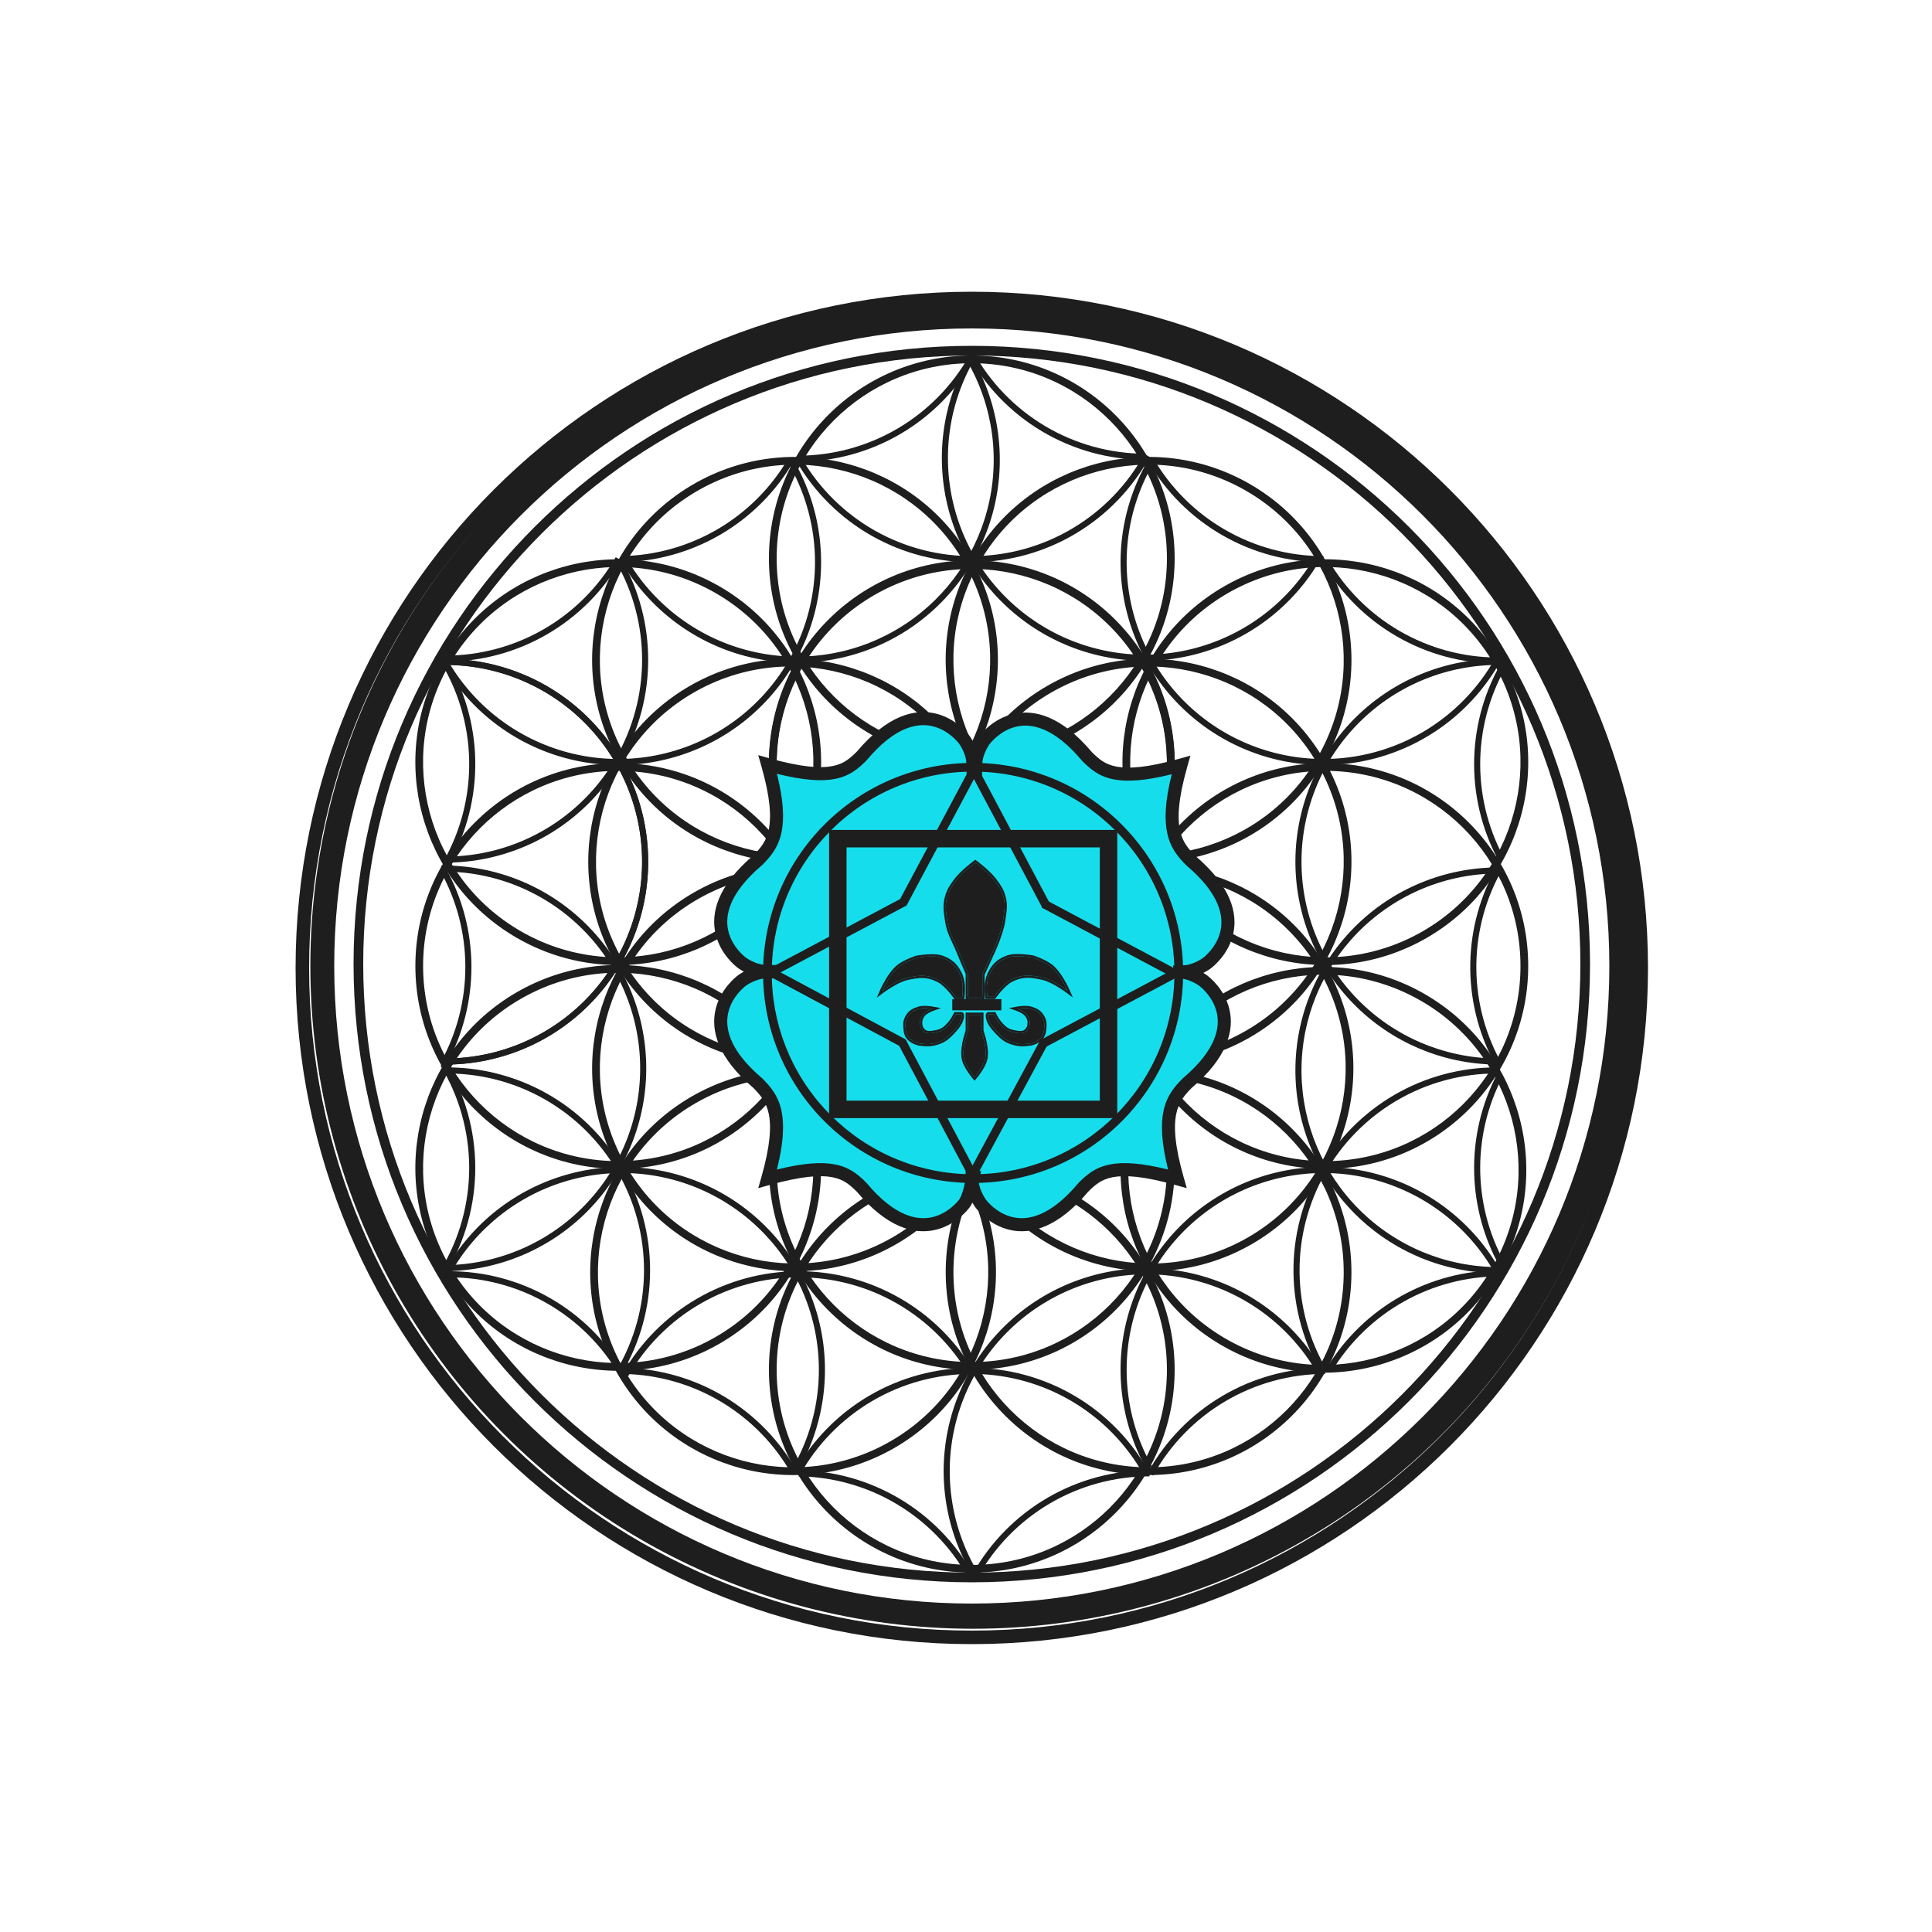 <svg width="1000" height="1000" viewBox="0 0 1000 1000" fill="none" xmlns="http://www.w3.org/2000/svg">
<path d="M596.765 240.126C583.272 263.527 579.628 291.33 586.635 317.418C593.641 343.506 610.724 365.742 634.125 379.234C657.526 392.727 685.329 396.371 711.417 389.364C737.505 382.358 759.741 365.275 773.233 341.874L775.962 343.447C762.052 367.572 739.129 385.183 712.234 392.406C685.34 399.629 656.677 395.873 632.552 381.963C608.427 368.053 590.816 345.13 583.593 318.235C576.37 291.341 580.126 262.678 594.036 238.553L596.765 240.126Z" fill="#1E1E1E"/>
<path d="M503.465 181.549C512.207 197.671 525.14 211.135 540.899 220.517C556.659 229.898 574.659 234.85 592.999 234.85V238C574.092 238 555.535 232.894 539.288 223.223C523.042 213.551 509.708 199.672 500.695 183.051L503.465 181.549Z" fill="#1E1E1E"/>
<path d="M594.999 764.15C576.943 764.15 559.211 768.95 543.621 778.059C528.031 787.167 515.142 800.256 506.275 815.984L503.531 814.438C512.672 798.222 525.96 784.728 542.032 775.338C558.105 765.948 576.385 761 594.999 761V764.15Z" fill="#1E1E1E"/>
<path d="M504.666 185.206C495.554 201.517 482.256 215.102 466.142 224.559C450.028 234.015 431.683 239 412.999 239V235.85C431.122 235.85 448.917 231.014 464.548 221.842C480.178 212.669 493.078 199.492 501.916 183.67L504.666 185.206Z" fill="#1E1E1E"/>
<path d="M413.457 761.01C431.825 761.265 449.805 766.334 465.601 775.712C481.396 785.09 494.456 798.448 503.475 814.451L500.73 815.998C491.983 800.475 479.315 787.517 463.993 778.421C448.671 769.325 431.23 764.408 413.413 764.16L413.457 761.01Z" fill="#1E1E1E"/>
<path d="M596.789 236.916C605.728 252.401 618.585 265.261 634.069 274.202C649.554 283.143 667.119 287.85 684.999 287.85V291C666.566 291 648.457 286.147 632.494 276.93C616.531 267.712 603.276 254.455 594.062 238.491L596.789 236.916Z" fill="#1E1E1E"/>
<path d="M786.999 500C786.999 444.219 741.78 399 685.999 399C630.218 399 584.999 444.219 584.999 500C584.999 555.781 630.218 601 685.999 601V605C628.009 605 580.999 557.99 580.999 500C580.999 442.01 628.009 395 685.999 395C743.989 395 790.999 442.01 790.999 500C790.999 557.99 743.989 605 685.999 605V601C741.78 601 786.999 555.781 786.999 500Z" fill="#1E1E1E"/>
<path d="M633.479 617.509C657.743 603.845 686.443 600.379 713.263 607.875C740.083 615.371 762.826 633.215 776.49 657.479L773.745 659.025C760.491 635.489 738.43 618.18 712.415 610.909C686.4 603.638 658.561 607 635.024 620.254C611.488 633.508 594.179 655.569 586.908 681.584C579.637 707.599 582.999 735.438 596.253 758.975L593.508 760.521C579.844 736.256 576.378 707.556 583.874 680.736C591.37 653.916 609.214 631.173 633.479 617.509Z" fill="#1E1E1E"/>
<path d="M685.853 711.15C667.676 711.177 649.837 716.066 634.188 725.312C618.54 734.559 605.651 747.824 596.858 763.732L594.102 762.209C603.166 745.809 616.454 732.133 632.587 722.601C648.72 713.069 667.109 708.027 685.848 708L685.853 711.15Z" fill="#1E1E1E"/>
<path d="M603.999 289C603.999 233.219 558.78 188 502.999 188C447.218 188 401.999 233.219 401.999 289C401.999 344.781 447.218 390 502.999 390V394C445.009 394 397.999 346.99 397.999 289C397.999 231.01 445.009 184 502.999 184C560.989 184 607.999 231.01 607.999 289C607.999 346.99 560.989 394 502.999 394V390C558.78 390 603.999 344.781 603.999 289Z" fill="#1E1E1E"/>
<path d="M595.059 236.498C586.111 252.81 572.989 266.452 557.037 276.027C541.085 285.603 522.875 290.767 504.271 290.992C485.667 291.217 467.337 286.496 451.157 277.31C434.978 268.124 421.53 254.803 412.189 238.712L414.913 237.131C423.973 252.739 437.019 265.66 452.713 274.57C468.407 283.481 486.187 288.061 504.232 287.843C522.278 287.624 539.942 282.614 555.416 273.326C570.89 264.038 583.617 250.805 592.297 234.982L595.059 236.498Z" fill="#1E1E1E"/>
<path d="M603.999 500C603.999 444.219 558.78 399 502.999 399C447.218 399 401.999 444.219 401.999 500C401.999 555.781 447.218 601 502.999 601V605C445.009 605 397.999 557.99 397.999 500C397.999 442.01 445.009 395 502.999 395C560.989 395 607.999 442.01 607.999 500C607.999 557.99 560.989 605 502.999 605V601C558.78 601 603.999 555.781 603.999 500Z" fill="#1E1E1E"/>
<path d="M603.999 709C603.999 653.219 558.78 608 502.999 608C447.218 608 401.999 653.219 401.999 709C401.999 764.781 447.218 810 502.999 810V814C445.009 814 397.999 766.99 397.999 709C397.999 651.01 445.009 604 502.999 604C560.989 604 607.999 651.01 607.999 709C607.999 766.99 560.989 814 502.999 814V810C558.78 810 603.999 764.781 603.999 709Z" fill="#1E1E1E"/>
<path d="M603.999 604C603.999 548.219 558.78 503 502.999 503C447.218 503 401.999 548.219 401.999 604C401.999 659.781 447.218 705 502.999 705V709C445.009 709 397.999 661.99 397.999 604C397.999 546.01 445.009 499 502.999 499C560.989 499 607.999 546.01 607.999 604C607.999 661.99 560.989 709 502.999 709V705C558.78 705 603.999 659.781 603.999 604Z" fill="#1E1E1E"/>
<path d="M603.999 500C603.999 444.219 558.78 399 502.999 399C447.218 399 401.999 444.219 401.999 500C401.999 555.781 447.218 601 502.999 601V605C445.009 605 397.999 557.99 397.999 500C397.999 442.01 445.009 395 502.999 395C560.989 395 607.999 442.01 607.999 500C607.999 557.99 560.989 605 502.999 605V601C558.78 601 603.999 555.781 603.999 500Z" fill="#1E1E1E"/>
<path d="M603.999 395C603.999 339.219 558.78 294 502.999 294C447.218 294 401.999 339.219 401.999 395C401.999 450.781 447.218 496 502.999 496V500C445.009 500 397.999 452.99 397.999 395C397.999 337.01 445.009 290 502.999 290C560.989 290 607.999 337.01 607.999 395C607.999 452.99 560.989 500 502.999 500V496C558.78 496 603.999 450.781 603.999 395Z" fill="#1E1E1E"/>
<path d="M503.05 708C521.808 708.009 540.221 713.043 556.374 722.578C572.527 732.113 585.832 745.802 594.903 762.22L592.146 763.743C583.347 747.818 570.441 734.54 554.772 725.291C539.593 716.331 522.357 711.468 504.753 711.165L503.048 711.15C484.853 711.142 466.988 716.007 451.311 725.24C435.633 734.474 422.714 747.74 413.899 763.657L411.144 762.131C420.231 745.721 433.549 732.046 449.712 722.526C465.875 713.007 484.292 707.991 503.05 708Z" fill="#1E1E1E"/>
<path d="M410.129 237.133C417.313 249.153 422.02 262.489 423.973 276.355C425.926 290.222 425.085 304.34 421.501 317.877C417.917 331.414 411.66 344.097 403.101 355.18C394.541 366.263 383.851 375.522 371.66 382.412C359.469 389.302 346.022 393.683 332.112 395.299C318.202 396.914 304.11 395.732 290.664 391.819C277.218 387.907 264.691 381.345 253.819 372.519C242.948 363.692 233.951 352.78 227.359 340.425L230.139 338.942C236.533 350.927 245.259 361.511 255.805 370.072C266.35 378.634 278.502 384.999 291.544 388.794C304.586 392.589 318.256 393.737 331.749 392.17C345.242 390.603 358.285 386.353 370.11 379.67C381.936 372.987 392.305 364.005 400.607 353.255C408.91 342.504 414.979 330.201 418.456 317.07C421.933 303.939 422.748 290.245 420.854 276.795C418.959 263.344 414.393 250.409 407.425 238.749L410.129 237.133Z" fill="#1E1E1E"/>
<path d="M410.937 238.491C401.831 254.265 388.78 267.4 373.063 276.604C357.347 285.809 339.506 290.768 321.294 290.992L321.256 287.842C338.921 287.624 356.226 282.815 371.471 273.887C386.716 264.958 399.376 252.218 408.208 236.917L410.937 238.491Z" fill="#1E1E1E"/>
<path d="M420.999 500C420.999 444.219 375.78 399 319.999 399C264.218 399 218.999 444.219 218.999 500C218.999 555.781 264.218 601 319.999 601V605C262.009 605 214.999 557.99 214.999 500C214.999 442.01 262.009 395 319.999 395C377.989 395 424.999 442.01 424.999 500C424.999 557.99 377.989 605 319.999 605V601C375.78 601 420.999 555.781 420.999 500Z" fill="#1E1E1E"/>
<path d="M293.598 607.914C320.407 600.382 349.111 603.808 373.395 617.438C397.678 631.069 415.552 653.789 423.085 680.599C430.617 707.408 427.191 736.112 413.561 760.396L410.813 758.854C424.035 735.299 427.359 707.456 420.053 681.451C412.746 655.446 395.408 633.408 371.853 620.186C348.298 606.964 320.455 603.64 294.45 610.946C268.445 618.253 246.407 635.591 233.185 659.146L230.438 657.604C244.069 633.321 266.788 615.447 293.598 607.914Z" fill="#1E1E1E"/>
<path d="M322.863 708.017C341.198 708.342 359.128 713.464 374.868 722.872C390.609 732.28 403.611 745.646 412.581 761.641L409.834 763.182C401.133 747.667 388.521 734.702 373.253 725.576C357.985 716.45 340.592 711.482 322.807 711.166L322.863 708.017Z" fill="#1E1E1E"/>
<path d="M231.642 547.862C258.653 547.559 284.437 536.539 303.322 517.225C322.207 497.912 332.647 471.887 332.344 444.876C332.041 417.866 321.02 392.081 301.707 373.196C282.393 354.311 256.368 343.872 229.357 344.175L229.322 341.025C257.168 340.713 283.998 351.475 303.909 370.944C323.82 390.413 335.181 416.995 335.493 444.841C335.805 472.687 325.044 499.516 305.575 519.427C286.106 539.338 259.524 550.699 231.678 551.012L231.642 547.862Z" fill="#1E1E1E"/>
<path d="M228.916 547.856C242.47 548.067 255.93 545.57 268.506 540.512C281.082 535.454 292.522 527.935 302.155 518.399C311.788 508.862 319.421 497.498 324.606 484.974C329.79 472.449 332.422 459.015 332.348 445.46C332.274 431.905 329.494 418.501 324.173 406.034C318.851 393.567 311.094 382.287 301.357 372.856C291.62 363.426 280.098 356.034 267.467 351.114C254.836 346.194 241.35 343.845 227.8 344.205L227.715 341.055C241.685 340.685 255.589 343.107 268.611 348.179C281.632 353.251 293.511 360.872 303.549 370.594C313.587 380.316 321.584 391.944 327.07 404.797C332.556 417.649 335.422 431.468 335.498 445.442C335.575 459.416 332.861 473.266 327.517 486.178C322.172 499.09 314.303 510.805 304.372 520.637C294.441 530.469 282.647 538.219 269.681 543.434C256.716 548.649 242.84 551.223 228.868 551.006L228.916 547.856Z" fill="#1E1E1E"/>
<path d="M360.999 254.05C312.692 281.94 296.14 343.711 324.031 392.018C351.921 440.326 413.692 456.877 461.999 428.987C510.307 401.097 526.858 339.326 498.968 291.018L502.432 289.018C531.427 339.239 514.22 403.456 463.999 432.451C413.779 461.446 349.562 444.239 320.567 394.018C291.572 343.798 308.779 279.581 358.999 250.586C409.22 221.591 473.437 238.798 502.432 289.018L498.968 291.018C471.078 242.711 409.307 226.159 360.999 254.05Z" fill="#1E1E1E"/>
<path d="M509.17 300.904C500.781 289.961 494.628 277.473 491.065 264.153C487.502 250.832 486.598 236.94 488.403 223.27C490.208 209.6 494.689 196.419 501.588 184.481L504.315 186.057C497.623 197.637 493.277 210.422 491.525 223.682C489.774 236.942 490.652 250.417 494.109 263.338C497.565 276.259 503.532 288.373 511.67 298.987C519.807 309.602 529.957 318.51 541.537 325.202C553.118 331.894 565.903 336.24 579.162 337.992C592.422 339.743 605.898 338.865 618.818 335.408C631.739 331.952 643.853 325.985 654.467 317.847C665.082 309.71 673.99 299.56 680.682 287.98L683.409 289.556C676.51 301.494 667.327 311.957 656.384 320.347C645.441 328.736 632.953 334.889 619.633 338.452C606.312 342.015 592.421 342.919 578.75 341.114C565.08 339.309 551.9 334.828 539.961 327.929C528.023 321.029 517.56 311.847 509.17 300.904Z" fill="#1E1E1E"/>
<path d="M269.5 517.033C221.192 544.923 204.641 606.694 232.531 655.001C260.421 703.309 322.192 719.86 370.5 691.97C418.807 664.079 435.358 602.309 407.468 554.001L410.932 552.001C439.927 602.222 422.72 666.439 372.5 695.434C322.279 724.429 258.062 707.222 229.067 657.001C200.072 606.78 217.279 542.563 267.5 513.568C317.72 484.573 381.937 501.78 410.932 552.001L407.468 554.001C379.578 505.694 317.807 489.142 269.5 517.033Z" fill="#1E1E1E"/>
<path d="M452.499 412.532C404.192 440.423 387.64 502.193 415.531 550.501C443.421 598.809 505.192 615.36 553.499 587.47C601.807 559.579 618.358 497.809 590.468 449.501L593.932 447.501C622.927 497.722 605.72 561.939 555.499 590.934C505.279 619.929 441.062 602.722 412.067 552.501C383.072 502.28 400.279 438.063 450.499 409.068C500.72 380.073 564.937 397.28 593.932 447.501L590.468 449.501C562.578 401.193 500.807 384.642 452.499 412.532Z" fill="#1E1E1E"/>
<path d="M635.498 307.033C587.191 334.923 570.64 396.694 598.53 445.001C626.42 493.309 688.191 509.86 736.498 481.97C784.806 454.079 801.357 392.309 773.467 344.001L776.931 342.001C805.926 392.222 788.719 456.439 738.498 485.434C688.278 514.429 624.061 497.222 595.066 447.001C566.071 396.78 583.278 332.563 633.498 303.568C683.719 274.574 747.936 291.78 776.931 342.001L773.467 344.001C745.577 295.694 683.806 279.142 635.498 307.033Z" fill="#1E1E1E"/>
<path d="M322.409 710.757C331.581 694.76 344.804 681.461 360.748 672.196C376.691 662.932 394.794 658.031 413.234 657.984C431.674 657.937 449.801 662.748 465.792 671.931C481.782 681.114 495.072 694.347 504.325 710.298L501.6 711.878C492.624 696.406 479.733 683.57 464.223 674.662C448.712 665.755 431.129 661.089 413.242 661.134C395.356 661.179 377.796 665.934 362.33 674.92C346.865 683.907 334.039 696.807 325.142 712.325L322.409 710.757Z" fill="#1E1E1E"/>
<path d="M695.5 658.484C695.5 602.703 650.281 557.484 594.5 557.484C538.719 557.484 493.5 602.703 493.5 658.484C493.5 714.264 538.719 759.484 594.5 759.484V763.484C536.51 763.484 489.5 716.474 489.5 658.484C489.5 600.494 536.51 553.484 594.5 553.484C652.49 553.484 699.5 600.494 699.5 658.484C699.5 716.474 652.49 763.484 594.5 763.484V759.484C650.281 759.484 695.5 714.264 695.5 658.484Z" fill="#1E1E1E"/>
<path d="M774.498 555.634C756.499 555.634 738.821 560.403 723.265 569.457L721.814 570.317C706.908 579.327 694.552 592.015 685.939 607.176C677.049 622.826 672.465 640.552 672.653 658.55C672.841 676.548 677.796 694.174 687.012 709.635L684.307 711.248C674.806 695.31 669.698 677.138 669.504 658.583C669.309 640.028 674.035 621.753 683.201 605.619C692.366 589.485 705.643 576.068 721.68 566.734C737.718 557.401 755.942 552.483 774.498 552.483V555.634Z" fill="#1E1E1E"/>
<path d="M776.601 660.632C759.107 660.614 741.903 665.103 726.648 673.665C711.392 682.227 698.599 694.574 689.501 709.516L686.811 707.878C696.19 692.474 709.378 679.745 725.106 670.918C740.833 662.091 758.569 657.464 776.604 657.482L776.601 660.632Z" fill="#1E1E1E"/>
<path d="M229.179 552.509C247.908 552.097 266.406 556.703 282.755 565.85C299.104 574.996 312.708 588.35 322.156 604.527C331.605 620.703 336.553 639.113 336.488 657.847C336.424 676.581 331.348 694.956 321.788 711.067L319.079 709.459C328.353 693.832 333.276 676.008 333.339 657.836C333.402 639.665 328.602 621.807 319.437 606.115C310.272 590.424 297.076 577.471 281.217 568.599C265.359 559.727 247.415 555.259 229.248 555.658L229.179 552.509Z" fill="#1E1E1E"/>
<path d="M321.416 289.994C312.2 305.953 298.944 319.205 282.984 328.419C267.023 337.633 248.919 342.483 230.49 342.483V339.333C248.366 339.333 265.928 334.629 281.41 325.691C296.891 316.754 309.748 303.899 318.688 288.419L321.416 289.994Z" fill="#1E1E1E"/>
<path d="M687.504 289.786C696.418 305.075 709.162 317.776 724.48 326.64C739.798 335.503 757.162 340.222 774.859 340.331L774.84 343.482C756.595 343.369 738.695 338.504 722.903 329.366C707.111 320.229 693.972 307.134 684.782 291.373L687.504 289.786Z" fill="#1E1E1E"/>
<path d="M670.499 553.984C670.499 526.571 681.218 500.263 700.336 480.665L701.253 479.738C720.944 460.046 747.651 448.984 775.499 448.984V452.134C748.487 452.134 722.581 462.865 703.48 481.965L702.591 482.866C684.047 501.876 673.649 527.394 673.649 553.984L673.657 555.249C673.987 581.804 684.678 607.2 703.48 626.002C722.581 645.103 748.487 655.833 775.499 655.833V658.984C747.651 658.984 720.944 647.921 701.253 628.23C681.869 608.846 670.846 582.665 670.507 555.288L670.499 553.984Z" fill="#1E1E1E"/>
<path d="M230.305 443.368C248.167 443.402 265.724 438.738 281.214 429.844C296.704 420.95 309.583 408.139 318.558 392.696C327.533 377.252 332.29 359.72 332.349 341.858C332.409 323.996 327.77 306.432 318.898 290.929L321.632 289.366C330.778 305.348 335.561 323.454 335.499 341.869C335.44 359.708 330.836 377.227 322.136 392.779L321.282 394.278C312.029 410.199 298.752 423.407 282.782 432.576C266.813 441.745 248.713 446.553 230.299 446.517L230.305 443.368Z" fill="#1E1E1E"/>
<path d="M464.999 328.95C441.259 342.657 413.116 346.527 386.585 339.77L385.323 339.44C358.424 332.232 335.49 314.634 321.566 290.518L324.295 288.942C337.801 312.336 360.047 329.406 386.138 336.397L387.363 336.717C413.098 343.272 440.396 339.517 463.424 326.222L464.516 325.582C487.348 312.02 503.996 290.062 510.878 264.378C517.87 238.286 514.21 210.486 500.703 187.093L503.432 185.518C517.356 209.634 521.129 238.295 513.921 265.194C506.714 292.092 489.116 315.026 464.999 328.95Z" fill="#1E1E1E"/>
<path d="M228.249 657.048C237.838 641.127 242.887 622.884 242.85 604.298C242.813 585.712 237.691 567.489 228.038 551.606L230.731 549.97C240.682 566.345 245.962 585.13 246.001 604.292C246.039 623.453 240.832 642.26 230.946 658.674L228.249 657.048Z" fill="#1E1E1E"/>
<path d="M452.499 308.032C404.191 335.922 387.64 397.693 415.53 446C443.421 494.308 505.191 510.859 553.499 482.969C601.807 455.079 618.358 393.308 590.468 345L593.932 343C622.927 393.221 605.72 457.438 555.499 486.433C505.278 515.428 441.061 498.221 412.066 448C383.071 397.78 400.278 333.563 450.499 304.568C500.72 275.573 564.937 292.78 593.932 343L590.468 345C562.577 296.693 500.807 280.141 452.499 308.032Z" fill="#1E1E1E"/>
<path d="M232.18 657.983C250.609 657.927 268.729 662.722 284.718 671.887C300.707 681.052 314.001 694.265 323.266 710.196L320.544 711.78C311.557 696.327 298.66 683.511 283.151 674.621C267.642 665.731 250.067 661.079 232.19 661.133L232.18 657.983Z" fill="#1E1E1E"/>
<path d="M360 571.014C311.693 598.905 295.141 660.675 323.032 708.983C350.922 757.291 412.693 773.842 461 745.952C509.308 718.061 525.859 656.29 497.969 607.983L501.433 605.983C530.428 656.204 513.221 720.421 463 749.416C412.779 778.411 348.562 761.204 319.567 710.983C290.572 660.762 307.779 596.545 358 567.55C408.221 538.555 472.438 555.762 501.433 605.983L497.969 607.983C470.078 559.675 408.308 543.124 360 571.014Z" fill="#1E1E1E"/>
<path d="M544.999 465.514C496.692 493.405 480.14 555.175 508.031 603.483C535.921 651.791 597.692 668.342 645.999 640.452C694.307 612.561 710.858 550.791 682.968 502.483L686.432 500.483C715.427 550.704 698.22 614.921 647.999 643.916C597.778 672.911 533.561 655.704 504.566 605.483C475.571 555.262 492.778 491.045 542.999 462.05C593.22 433.055 657.437 450.262 686.432 500.483L682.968 502.483C655.077 454.175 593.307 437.624 544.999 465.514Z" fill="#1E1E1E"/>
<path d="M543.999 358.514C495.692 386.405 479.141 448.175 507.031 496.483C534.921 544.791 596.692 561.342 644.999 533.452C693.307 505.561 709.858 443.791 681.968 395.483L685.432 393.483C714.427 443.704 697.22 507.921 646.999 536.916C596.779 565.911 532.562 548.704 503.567 498.483C474.572 448.262 491.779 384.045 541.999 355.05C592.22 326.055 656.437 343.262 685.432 393.483L681.968 395.483C654.078 347.175 592.307 330.624 543.999 358.514Z" fill="#1E1E1E"/>
<path d="M360.999 465.514C312.692 493.405 296.141 555.175 324.031 603.483C351.921 651.791 413.692 668.342 461.999 640.452C510.307 612.561 526.858 550.791 498.968 502.483L502.432 500.483C531.427 550.704 514.22 614.921 463.999 643.916C413.779 672.911 349.562 655.704 320.567 605.483C291.572 555.262 308.779 491.045 358.999 462.05C409.22 433.055 473.437 450.262 502.432 500.483L498.968 502.483C471.078 454.175 409.307 437.624 360.999 465.514Z" fill="#1E1E1E"/>
<path d="M358.999 358.514C310.692 386.405 294.141 448.175 322.031 496.483C349.921 544.791 411.692 561.342 459.999 533.452C508.307 505.561 524.858 443.791 496.968 395.483L500.432 393.483C529.427 443.704 512.22 507.921 461.999 536.916C411.779 565.911 347.562 548.704 318.567 498.483C289.572 448.262 306.779 384.045 356.999 355.05C407.22 326.055 471.437 343.262 500.432 393.483L496.968 395.483C469.078 347.175 407.307 330.624 358.999 358.514Z" fill="#1E1E1E"/>
<path d="M644.999 254.049C596.691 226.158 534.921 242.71 507.03 291.017C479.14 339.325 495.691 401.095 543.999 428.986C592.307 456.876 654.077 440.325 681.968 392.017L685.432 394.017C656.437 444.238 592.22 461.445 541.999 432.45C491.778 403.455 474.571 339.238 503.566 289.017C532.561 238.797 596.778 221.59 646.999 250.585C697.22 279.58 714.427 343.797 685.432 394.017L681.968 392.017C709.858 343.71 693.307 281.939 644.999 254.049Z" fill="#1E1E1E"/>
<path d="M670.504 444.983C670.778 417.137 682.104 390.539 701.988 371.042C721.872 351.547 748.687 340.748 776.533 341.023L776.503 344.173C749.492 343.906 723.481 354.381 704.193 373.292C684.905 392.203 673.92 418.002 673.654 445.013C673.388 472.024 683.862 498.035 702.773 517.323C721.685 536.611 747.484 547.596 774.494 547.862L774.464 551.012C746.618 550.738 720.02 539.412 700.524 519.528C681.028 499.644 670.229 472.829 670.504 444.983Z" fill="#1E1E1E"/>
<path d="M370.5 307.031C322.192 279.14 260.422 295.692 232.531 343.999C204.641 392.307 221.192 454.078 269.5 481.968C317.807 509.858 379.578 493.307 407.468 444.999L410.933 446.999C381.938 497.22 317.721 514.427 267.5 485.432C217.279 456.437 200.072 392.22 229.067 341.999C258.062 291.779 322.279 274.572 372.5 303.567C422.721 332.562 439.928 396.779 410.933 446.999L407.468 444.999C435.359 396.692 418.807 334.921 370.5 307.031Z" fill="#1E1E1E"/>
<path d="M553.499 412.531C505.192 384.64 443.421 401.192 415.531 449.499C387.64 497.807 404.192 559.578 452.499 587.468C500.807 615.358 562.577 598.807 590.468 550.499L593.932 552.499C564.937 602.72 500.72 619.927 450.499 590.932C400.279 561.937 383.072 497.72 412.067 447.499C441.062 397.279 505.279 380.072 555.499 409.067C605.72 438.062 622.927 502.279 593.932 552.499L590.468 550.499C618.358 502.192 601.807 440.421 553.499 412.531Z" fill="#1E1E1E"/>
<path d="M735.499 518.031C687.191 490.14 625.421 506.692 597.53 554.999C569.64 603.307 586.191 665.078 634.499 692.968C682.807 720.858 744.577 704.307 772.468 655.999L775.932 657.999C746.937 708.22 682.72 725.427 632.499 696.432C582.278 667.437 565.071 603.22 594.066 552.999C623.061 502.779 687.278 485.572 737.499 514.567C787.72 543.562 804.927 607.779 775.932 657.999L772.468 655.999C800.358 607.692 783.807 545.921 735.499 518.031Z" fill="#1E1E1E"/>
<path d="M777.855 557.092C769.77 572.465 765.751 589.651 766.18 607.016C766.609 624.38 771.471 641.347 780.306 656.302L777.594 657.904C768.486 642.486 763.473 624.995 763.031 607.093C762.588 589.191 766.732 571.474 775.067 555.625L777.855 557.092Z" fill="#1E1E1E"/>
<path d="M777.908 449.377C769.203 464.378 764.472 481.353 764.164 498.695C763.857 516.036 767.983 533.168 776.151 548.468L773.372 549.951C764.952 534.178 760.698 516.516 761.015 498.639C761.332 480.762 766.209 463.261 775.183 447.796L777.908 449.377Z" fill="#1E1E1E"/>
<path d="M230.826 449.558C239.428 465.063 243.964 482.495 244.011 500.226C244.057 517.958 239.611 535.412 231.089 550.962L228.327 549.449C236.593 534.366 240.905 517.434 240.861 500.234C240.816 483.035 236.416 466.126 228.072 451.086L230.826 449.558Z" fill="#1E1E1E"/>
<path d="M778.273 340.961L780.965 342.598C771.773 357.72 766.68 374.976 766.187 392.666C765.695 410.356 769.821 427.869 778.157 443.479L775.379 444.963C766.785 428.87 762.531 410.815 763.039 392.578C763.547 374.341 768.797 356.551 778.273 340.961Z" fill="#1E1E1E"/>
<path d="M229.949 339.687C240.065 355.808 245.611 374.375 245.99 393.403C246.37 412.432 241.57 431.206 232.105 447.718L229.372 446.151C238.554 430.135 243.209 411.924 242.84 393.467C242.472 375.009 237.094 356.999 227.281 341.361L229.949 339.687Z" fill="#1E1E1E"/>
<path d="M228.445 447.988C256.292 447.708 283.109 458.501 302.997 477.993C322.885 497.486 334.215 524.081 334.495 551.927C334.775 579.773 323.982 606.59 304.489 626.479C284.997 646.367 258.402 657.697 230.556 657.977L230.525 654.827C257.535 654.556 283.332 643.565 302.24 624.273C321.147 604.982 331.617 578.969 331.345 551.959C331.074 524.948 320.083 499.15 300.791 480.243C281.5 461.335 255.488 450.866 228.477 451.137L228.445 447.988Z" fill="#1E1E1E"/>
<path d="M491.795 735.07C495.257 721.723 501.314 709.188 509.62 698.182C517.926 687.176 528.319 677.913 540.205 670.923C552.09 663.933 565.236 659.353 578.892 657.443C592.548 655.534 606.447 656.333 619.794 659.795C633.141 663.257 645.675 669.314 656.682 677.62C667.688 685.926 676.951 696.319 683.941 708.205L681.225 709.801C674.445 698.272 665.46 688.191 654.785 680.134C644.108 672.078 631.95 666.202 619.003 662.844C606.056 659.486 592.575 658.711 579.328 660.563C566.082 662.415 553.33 666.858 541.801 673.639C530.272 680.419 520.191 689.403 512.134 700.079C504.077 710.755 498.202 722.914 494.844 735.861C491.486 748.807 490.71 762.289 492.562 775.535C494.415 788.781 498.858 801.534 505.638 813.063L502.923 814.659C495.933 802.773 491.352 789.627 489.443 775.971C487.534 762.315 488.333 748.417 491.795 735.07Z" fill="#1E1E1E"/>
<path d="M845.999 501C845.999 311.566 692.433 158 502.999 158C313.565 158 159.999 311.566 159.999 501C159.999 690.434 313.565 844 502.999 844V851C309.699 851 152.999 694.3 152.999 501C152.999 307.7 309.699 151 502.999 151C696.299 151 852.999 307.7 852.999 501C852.999 694.3 696.299 851 502.999 851V844C692.433 844 845.999 690.434 845.999 501Z" fill="#1E1E1E"/>
<path d="M832.999 500C832.999 317.746 685.253 170 502.999 170C320.745 170 172.999 317.746 172.999 500C172.999 682.254 320.745 830 502.999 830V835C317.983 835 167.999 685.015 167.999 500C167.999 314.985 317.983 165 502.999 165C688.014 165 837.999 314.985 837.999 500C837.999 685.015 688.014 835 502.999 835V830C685.253 830 832.999 682.254 832.999 500Z" fill="#1E1E1E"/>
<path d="M817.999 499C817.999 325.03 676.969 184 502.999 184C329.029 184 187.999 325.03 187.999 499C187.999 672.97 329.029 814 502.999 814V819C326.268 819 182.999 675.731 182.999 499C182.999 322.269 326.268 179 502.999 179C679.73 179 822.999 322.269 822.999 499C822.999 675.731 679.73 819 502.999 819V814C676.969 814 817.999 672.97 817.999 499Z" fill="#1E1E1E"/>
<path d="M616.34 445.432C608.987 437.886 601.695 429.584 611.263 396.002C577.631 405.395 570.191 399.008 562.683 391.616C532.181 355.231 511.291 380.631 509.39 383.309C507.267 386.302 505.221 391.078 505.123 394.456L505.008 398.397L503.624 398.152L503.51 394.211C503.412 390.833 501.365 386.057 499.242 383.065C497.342 380.386 476.452 354.986 445.95 391.372C438.442 398.763 431.003 405.15 397.371 395.757C406.939 429.34 399.646 437.641 392.293 445.187C356.067 475.878 381.575 496.636 384.263 498.522C387.267 500.63 392.053 502.652 395.432 502.732L399.374 502.826V503.039L395.432 503.133C392.053 503.213 387.267 505.235 384.263 507.343C381.575 509.229 356.067 529.987 392.293 560.678C399.646 568.224 406.939 576.526 397.371 610.108C431.003 600.715 438.442 607.102 445.95 614.493C476.452 650.878 497.342 625.479 499.242 622.8C501.365 619.808 503.016 612.86 503.114 609.482H503.677L503.229 611.654C503.327 615.032 505.374 619.808 507.497 622.8C509.398 625.479 530.288 650.879 560.79 614.493C568.298 607.102 575.737 600.715 609.369 610.108C599.801 576.526 607.093 568.224 614.446 560.678C650.672 529.987 625.165 509.229 622.476 507.343C619.473 505.235 614.686 503.213 611.308 503.133L607.366 503.039L609.226 502.977H613.202C616.58 502.897 621.367 500.875 624.37 498.767C627.059 496.881 652.566 476.123 616.34 445.432Z" fill="#16DDEB"/>
<path d="M443.473 389.064C459.197 370.37 473.201 366.769 484.079 369.276C494.534 371.685 500.851 379.492 501.997 381.109C502.847 382.307 503.661 383.716 504.374 385.198C505.058 383.806 505.829 382.486 506.632 381.354C507.779 379.738 514.096 371.929 524.551 369.52C535.43 367.014 549.432 370.616 565.155 389.308C568.762 392.854 571.894 395.646 577.814 396.785C584.039 397.982 593.695 397.399 610.352 392.746L616.165 391.122L614.512 396.928C609.788 413.508 609.383 423.349 610.759 429.772C612.083 435.948 615.114 439.326 618.66 442.97C637.271 458.79 640.799 472.812 638.237 483.677C635.773 494.12 627.932 500.395 626.31 501.533C625.284 502.253 624.104 502.946 622.858 503.572C623.405 503.898 623.929 504.234 624.417 504.576C626.039 505.715 633.879 511.991 636.342 522.433C638.905 533.298 635.376 547.318 616.765 563.138C613.219 566.782 610.188 570.161 608.865 576.337C607.489 582.761 607.894 592.602 612.618 609.182L614.271 614.986L608.458 613.364C591.8 608.711 582.144 608.128 575.919 609.325C570 610.463 566.869 613.255 563.262 616.801C547.538 635.494 533.536 639.095 522.658 636.589C512.203 634.18 505.887 626.372 504.74 624.756C504.244 624.057 503.761 623.286 503.302 622.472C502.906 623.308 502.472 624.086 501.997 624.756C500.851 626.372 494.534 634.18 484.079 636.589C473.201 639.095 459.198 635.494 443.473 616.799C439.867 613.254 436.736 610.463 430.817 609.325C424.592 608.128 414.937 608.711 398.28 613.364L392.465 614.986L394.12 609.182C398.844 592.602 399.248 582.761 397.871 576.337C396.548 570.161 393.518 566.782 389.971 563.138C371.361 547.318 367.831 533.298 370.394 522.433C372.857 511.99 380.699 505.715 382.321 504.576C383.135 504.005 384.047 503.45 385.012 502.932C384.047 502.413 383.135 501.861 382.321 501.289C380.699 500.151 372.858 493.875 370.394 483.432C367.832 472.567 371.36 458.545 389.971 442.724C393.517 439.081 396.548 435.703 397.871 429.527C399.248 423.104 398.844 413.263 394.12 396.682L392.465 390.878L398.28 392.502C414.937 397.154 424.592 397.736 430.817 396.539C436.736 395.401 439.867 392.609 443.473 389.064ZM482.561 375.862C474.92 374.102 463.269 375.97 448.538 393.543L448.435 393.667L448.319 393.78C444.462 397.578 440.123 401.634 432.094 403.178C425.22 404.5 415.924 403.933 402.141 400.512C405.6 414.366 405.998 423.863 404.481 430.944C402.724 439.143 398.476 443.684 394.713 447.546L394.601 447.662L394.477 447.766C376.982 462.588 375.173 474.249 376.973 481.881C378.879 489.961 385.136 495.007 386.203 495.756C387.459 496.637 389.162 497.547 390.935 498.24C392.743 498.946 394.371 499.326 395.51 499.353L402.752 499.526V506.339L395.51 506.512C394.371 506.539 392.743 506.92 390.935 507.626C389.163 508.318 387.459 509.228 386.203 510.109C385.137 510.858 378.879 515.904 376.973 523.984C375.201 531.496 376.925 542.913 393.668 557.406L394.477 558.099L394.601 558.203L394.713 558.319C398.476 562.182 402.724 566.723 404.481 574.922C405.998 582.002 405.6 591.498 402.141 605.351C415.924 601.93 425.22 601.365 432.094 602.687C440.123 604.231 444.462 608.287 448.319 612.084L448.435 612.198L448.538 612.322C463.269 629.894 474.92 631.763 482.561 630.002C490.651 628.138 495.73 621.908 496.485 620.845C497.19 619.851 498.01 617.842 498.676 615.397C499.326 613.012 499.696 610.712 499.734 609.383L499.83 606.102H507.824L506.628 611.898C506.719 613.01 507.098 614.495 507.745 616.126C508.446 617.895 509.365 619.593 510.253 620.845C511.007 621.908 516.086 628.138 524.175 630.002C531.816 631.763 543.467 629.894 558.198 612.322L558.303 612.199L558.417 612.085C562.275 608.288 566.614 604.231 574.643 602.687C581.518 601.365 590.813 601.932 604.595 605.353C601.136 591.499 600.739 582.003 602.256 574.922C604.013 566.723 608.261 562.182 612.025 558.319L612.137 558.203L612.26 558.099C629.756 543.277 631.564 531.616 629.764 523.984C627.858 515.904 621.601 510.858 620.534 510.109C619.278 509.228 617.575 508.318 615.802 507.626C613.994 506.92 612.366 506.539 611.226 506.512L607.284 506.418L607.252 499.661L609.113 499.599L609.169 499.597H613.139C614.278 499.566 615.897 499.186 617.696 498.484C619.468 497.792 621.172 496.882 622.427 496.001C623.494 495.252 629.752 490.205 631.658 482.125C633.458 474.493 631.65 462.832 614.154 448.011L614.031 447.906L613.918 447.791C610.154 443.928 605.907 439.387 604.15 431.188C602.633 424.107 603.03 414.61 606.49 400.756C592.707 404.177 583.412 404.744 576.537 403.422C568.508 401.878 564.168 397.822 560.31 394.024L560.196 393.911L560.091 393.788C545.36 376.215 533.709 374.347 526.068 376.108C517.979 377.972 512.9 384.202 512.146 385.265C511.258 386.516 510.339 388.215 509.638 389.984C508.922 391.788 508.533 393.414 508.5 394.554L508.273 402.408L500.325 401L500.13 394.308C500.097 393.169 499.708 391.544 498.993 389.739C498.291 387.971 497.372 386.271 496.485 385.02C495.73 383.956 490.651 377.726 482.561 375.862Z" fill="#1E1E1E"/>
<path d="M492.896 517.17H518.298V522.943H492.896V517.17Z" fill="#1E1E1E"/>
<path d="M607.882 503.586C607.882 446.035 561.227 399.381 503.676 399.381C446.125 399.381 399.471 446.035 399.471 503.586C399.471 561.137 446.125 607.792 503.676 607.792V612.298C443.637 612.298 394.965 563.626 394.965 503.586C394.965 443.547 443.637 394.875 503.676 394.875C563.716 394.875 612.388 443.547 612.388 503.586C612.388 563.626 563.716 612.298 503.676 612.298V607.792C561.227 607.792 607.882 561.137 607.882 503.586Z" fill="#1E1E1E"/>
<path d="M539.691 470.214L543.671 468.1L505.368 396.001L501.389 398.115L539.691 470.214Z" fill="#1E1E1E"/>
<path d="M469.119 468.895L465.143 466.775L503.313 395.206L507.289 397.327L469.119 468.895Z" fill="#1E1E1E"/>
<path d="M469.179 468.7L467.065 464.721L394.966 503.023L397.08 507.003L469.179 468.7Z" fill="#1E1E1E"/>
<path d="M468.13 537.65C469.226 538.238 469.638 539.604 469.05 540.7C468.463 541.797 467.098 542.209 466.001 541.622L396.085 504.146L398.215 500.175L468.13 537.65Z" fill="#1E1E1E"/>
<path d="M468.789 538.085L464.81 540.199L503.112 612.298L507.092 610.184L468.789 538.085Z" fill="#1E1E1E"/>
<path d="M538.576 538.059L542.541 540.199L504.239 611.171L500.273 609.031L538.576 538.059Z" fill="#1E1E1E"/>
<path d="M538.175 538.473L540.289 542.452L612.388 504.15L610.273 500.17L538.175 538.473Z" fill="#1E1E1E"/>
<path d="M539.299 469.825L541.416 465.847L611.262 503.023L609.145 507.001L539.299 469.825Z" fill="#1E1E1E"/>
<path d="M578.296 429.566V578.733H429.129V429.566H578.296ZM438.169 569.693H569.255V438.607H438.169V569.693Z" fill="#1E1E1E"/>
<path d="M456.628 512.864C456.628 512.864 460.602 503.734 465.471 500.142C468.927 497.593 474.423 495.809 474.423 495.809C474.423 495.809 483.283 494.108 487.701 495.809C491.877 497.417 494.244 499.371 496.361 503.314C497.372 505.199 497.696 506.408 498.092 508.51C498.634 511.39 498.093 516.015 498.093 516.015L494.629 516.015C494.629 516.015 490.199 509.587 485.969 507.355C480.173 504.297 475.605 504.694 469.227 506.2C463.81 507.48 456.628 512.864 456.628 512.864Z" fill="#1E1E1E"/>
<path d="M455.571 512.403L456.629 512.864C455.571 512.403 455.571 512.403 455.571 512.403L455.572 512.402L455.572 512.399C455.573 512.398 455.573 512.396 455.574 512.394C455.576 512.389 455.58 512.381 455.584 512.371C455.593 512.352 455.605 512.325 455.621 512.289C455.653 512.218 455.7 512.113 455.761 511.981C455.883 511.716 456.061 511.337 456.29 510.871C456.748 509.941 457.411 508.661 458.23 507.265C459.843 504.514 462.152 501.157 464.787 499.213C466.625 497.857 468.962 496.732 470.795 495.956C471.719 495.564 472.533 495.255 473.117 495.043C473.409 494.937 473.645 494.854 473.808 494.798C473.889 494.77 473.954 494.749 473.998 494.735C474.019 494.727 474.036 494.722 474.048 494.718C474.054 494.716 474.058 494.714 474.062 494.713L474.067 494.711L474.424 495.809C474.414 495.812 469.263 497.485 465.803 499.905L465.473 500.141C460.603 503.733 456.629 512.864 456.629 512.864C456.629 512.864 463.812 507.481 469.229 506.201L470.405 505.931C476.183 504.657 480.537 504.488 485.971 507.355L486.367 507.576C490.473 509.982 494.63 516.015 494.63 516.015L498.094 516.015C498.098 515.987 498.634 511.382 498.094 508.51C497.747 506.671 497.455 505.515 496.71 503.992L496.362 503.314C494.377 499.618 492.174 497.669 488.465 496.115L487.703 495.809C483.284 494.107 474.424 495.809 474.424 495.809L474.067 494.711L474.136 494.689L474.207 494.675L474.209 494.674C474.211 494.674 474.213 494.674 474.216 494.674C474.221 494.673 474.228 494.671 474.237 494.669C474.255 494.666 474.283 494.661 474.318 494.655C474.388 494.642 474.489 494.623 474.618 494.601C474.877 494.557 475.25 494.496 475.709 494.428C476.628 494.292 477.901 494.129 479.318 494.02C482.086 493.807 485.642 493.779 488.118 494.732C490.284 495.566 492.047 496.515 493.556 497.81C495.068 499.107 496.272 500.705 497.379 502.768C498.466 504.793 498.819 506.127 499.228 508.296C499.525 509.874 499.518 511.862 499.45 513.394C499.415 514.173 499.364 514.858 499.32 515.349C499.298 515.595 499.279 515.793 499.265 515.93C499.257 515.999 499.252 516.053 499.248 516.09L499.241 516.144C499.241 516.145 499.241 516.147 499.241 516.148L499.24 516.149L499.122 517.17L494.024 517.17L493.679 516.67C493.679 516.67 493.679 516.668 493.678 516.667C493.676 516.665 493.673 516.662 493.669 516.657C493.662 516.646 493.65 516.628 493.635 516.606C493.604 516.562 493.556 516.495 493.494 516.408C493.37 516.235 493.185 515.982 492.95 515.671C492.48 515.049 491.811 514.197 491.014 513.279C489.393 511.409 487.345 509.386 485.432 508.376C482.677 506.923 480.254 506.308 477.776 506.22C475.272 506.13 472.658 506.577 469.494 507.324C466.973 507.92 463.954 509.503 461.498 510.998C460.285 511.736 459.238 512.437 458.494 512.952C458.122 513.209 457.826 513.42 457.625 513.565C457.525 513.638 457.448 513.695 457.397 513.732C457.371 513.751 457.352 513.765 457.339 513.775C457.333 513.779 457.328 513.783 457.326 513.785C457.324 513.786 457.323 513.787 457.323 513.787L453.828 516.406L455.571 512.403Z" fill="#1E1E1E"/>
<path d="M482.575 522.146C482.575 522.146 478.672 523.543 477.379 525.61C476.509 527.002 476.154 528.012 476.225 529.651C476.287 531.076 476.506 531.988 477.379 533.115C479.195 535.46 481.978 534.859 484.884 534.27C488.071 533.625 489.654 532.084 491.812 529.651C493.224 528.06 494.699 525.033 494.699 525.033L497.585 525.033C497.585 525.033 498.162 525.033 497.585 527.342C497.008 529.651 495.225 531.931 492.967 534.27C490.491 536.834 488.852 538.364 485.462 539.466C481.817 540.65 479.688 540.62 475.648 540.043C473.713 539.475 472.473 539.009 471.029 537.734C469.209 536.126 468.922 534.38 468.72 531.961C468.528 529.67 468.687 528.156 469.874 526.188C471.296 523.831 473.021 522.967 475.648 522.146C478.23 521.34 482.575 522.146 482.575 522.146Z" fill="#1E1E1E"/>
<path d="M498.92 525.042C499.065 525.621 499.001 526.433 498.703 527.622C498.046 530.254 496.061 532.725 493.795 535.072C491.284 537.673 489.484 539.373 485.817 540.564C483.922 541.179 482.375 541.494 480.754 541.569C479.149 541.642 477.519 541.477 475.483 541.186L475.4 541.174L475.32 541.15C473.33 540.566 471.896 540.042 470.262 538.599C468.082 536.673 467.773 534.518 467.567 532.057C467.468 530.871 467.451 529.804 467.642 528.748C467.835 527.678 468.23 526.676 468.884 525.591C469.677 524.277 470.581 523.34 471.675 522.625C472.748 521.923 473.958 521.463 475.301 521.044C476.812 520.572 478.729 520.59 480.16 520.692C480.896 520.745 481.548 520.824 482.015 520.889C482.248 520.922 482.437 520.952 482.569 520.974C482.635 520.985 482.688 520.993 482.724 521C482.742 521.003 482.757 521.006 482.767 521.008C482.771 521.008 482.775 521.009 482.778 521.01C482.779 521.01 482.78 521.011 482.781 521.011L482.784 521.011L486.992 521.792L482.963 523.233L482.957 523.236C482.952 523.238 482.943 523.24 482.931 523.245C482.907 523.254 482.869 523.268 482.82 523.288C482.72 523.326 482.573 523.384 482.392 523.46C482.029 523.613 481.534 523.838 481.004 524.121C479.887 524.717 478.83 525.465 478.357 526.223C477.949 526.875 477.7 527.377 477.553 527.869C477.408 528.352 477.346 528.881 477.377 529.601C477.406 530.271 477.47 530.741 477.598 531.149C477.722 531.544 477.923 531.934 478.29 532.408C478.95 533.26 479.756 533.584 480.783 533.64C481.891 533.699 483.154 533.442 484.653 533.138C487.455 532.57 488.825 531.275 490.946 528.885C491.568 528.184 492.241 527.117 492.779 526.173C493.043 525.711 493.265 525.297 493.42 524.998C493.497 524.849 493.558 524.73 493.599 524.649C493.619 524.608 493.634 524.577 493.644 524.556C493.649 524.546 493.653 524.538 493.655 524.534C493.657 524.531 493.658 524.529 493.659 524.528L493.659 524.527L493.975 523.878L497.583 523.878L497.583 525.033L494.696 525.033C494.678 525.07 493.212 528.07 491.81 529.651C489.652 532.084 488.069 533.625 484.882 534.27C481.976 534.858 479.193 535.46 477.377 533.115L477.221 532.906C476.478 531.872 476.28 530.987 476.222 529.651L476.214 529.352C476.2 528.08 476.471 527.183 477.075 526.117L477.377 525.61C478.661 523.557 482.521 522.165 482.573 522.146C482.519 522.137 478.211 521.345 475.645 522.146C473.018 522.967 471.293 523.831 469.872 526.188C468.833 527.91 468.581 529.284 468.663 531.135L468.717 531.961C468.907 534.229 469.172 535.905 470.704 537.43L471.027 537.734C472.29 538.85 473.397 539.346 474.95 539.833L475.645 540.043C479.433 540.584 481.541 540.643 484.793 539.673L485.459 539.466C488.426 538.502 490.051 537.21 492.07 535.184L492.964 534.27C495.081 532.077 496.781 529.937 497.461 527.775L497.583 527.342C498.16 525.033 497.583 525.033 497.583 525.033C497.583 523.878 497.586 523.878 497.588 523.878L497.621 523.878C497.634 523.879 497.647 523.88 497.66 523.881C497.688 523.882 497.717 523.885 497.747 523.89C497.808 523.898 497.876 523.912 497.947 523.934C498.091 523.978 498.243 524.053 498.385 524.167C498.678 524.401 498.84 524.724 498.92 525.042Z" fill="#1E1E1E"/>
<path d="M507.907 533.631C508.485 535.258 511.15 543.221 509.874 548.319C508.831 552.488 504.443 557.581 504.443 557.581C504.431 557.567 500.053 552.482 499.012 548.319C497.736 543.221 500.401 535.258 500.979 533.631V525.252H507.907V533.631Z" fill="#1E1E1E"/>
<path d="M500.979 525.252V533.631C500.401 535.258 497.736 543.221 499.011 548.319C500.053 552.48 504.426 557.561 504.443 557.581C504.443 557.581 508.831 552.488 509.874 548.319C511.15 543.221 508.485 535.258 507.907 533.631V525.252H500.979ZM509.061 533.439C509.403 534.421 510.163 536.736 510.717 539.442C511.303 542.308 511.698 545.787 510.994 548.6C510.42 550.893 508.963 553.35 507.721 555.166C507.089 556.089 506.491 556.877 506.052 557.434C505.832 557.714 505.65 557.937 505.523 558.091C505.46 558.167 505.409 558.227 505.374 558.268C505.357 558.288 505.343 558.305 505.334 558.316C505.329 558.322 505.325 558.326 505.322 558.329C505.321 558.33 505.32 558.332 505.319 558.333L505.318 558.334L504.443 559.35L503.568 558.334C503.54 558.302 502.416 556.994 501.16 555.158C499.92 553.343 498.465 550.89 497.892 548.6C497.188 545.787 497.583 542.308 498.169 539.442C498.723 536.736 499.482 534.422 499.824 533.439V524.097H509.061V533.439Z" fill="#1E1E1E"/>
<path d="M526.638 522.146C526.638 522.146 530.54 523.543 531.833 525.61C532.704 527.002 533.059 528.012 532.988 529.651C532.926 531.076 532.707 531.988 531.833 533.115C530.017 535.46 527.235 534.859 524.328 534.27C521.142 533.625 519.559 532.084 517.401 529.651C515.989 528.06 514.514 525.033 514.514 525.033L511.628 525.033C511.628 525.033 511.05 525.033 511.628 527.342C512.205 529.651 513.988 531.931 516.246 534.27C518.722 536.834 520.361 538.364 523.751 539.466C527.396 540.65 529.525 540.62 533.565 540.043C535.5 539.475 536.74 539.009 538.184 537.734C540.003 536.126 540.291 534.38 540.493 531.961C540.685 529.67 540.526 528.156 539.338 526.188C537.917 523.831 536.192 522.967 533.565 522.146C530.983 521.34 526.638 522.146 526.638 522.146Z" fill="#1E1E1E"/>
<path d="M510.289 525.042C510.144 525.621 510.208 526.433 510.506 527.622C511.163 530.254 513.148 532.725 515.414 535.072C517.925 537.673 519.725 539.373 523.392 540.564C525.286 541.179 526.834 541.494 528.455 541.569C530.06 541.642 531.69 541.477 533.726 541.186L533.809 541.174L533.889 541.15C535.879 540.566 537.313 540.042 538.947 538.599C541.126 536.673 541.436 534.518 541.642 532.057C541.741 530.871 541.758 529.804 541.567 528.748C541.374 527.678 540.979 526.676 540.325 525.591C539.532 524.277 538.628 523.34 537.534 522.625C536.461 521.923 535.251 521.463 533.908 521.044C532.397 520.572 530.48 520.59 529.049 520.692C528.313 520.745 527.661 520.824 527.194 520.889C526.961 520.922 526.772 520.952 526.64 520.974C526.574 520.985 526.521 520.993 526.485 521C526.467 521.003 526.452 521.006 526.442 521.008C526.438 521.008 526.434 521.009 526.431 521.01L526.428 521.011L526.425 521.011L522.217 521.792L526.246 523.233L526.252 523.236C526.257 523.238 526.266 523.24 526.278 523.245C526.302 523.254 526.34 523.268 526.389 523.288C526.489 523.326 526.636 523.384 526.817 523.46C527.18 523.613 527.675 523.838 528.205 524.121C529.321 524.717 530.379 525.465 530.852 526.223C531.26 526.875 531.509 527.377 531.656 527.869C531.8 528.352 531.863 528.881 531.832 529.601C531.803 530.271 531.739 530.741 531.611 531.149C531.487 531.544 531.286 531.934 530.919 532.408C530.259 533.26 529.453 533.584 528.426 533.64C527.318 533.699 526.055 533.442 524.556 533.138C521.754 532.57 520.384 531.275 518.263 528.885C517.641 528.184 516.968 527.117 516.43 526.173C516.166 525.711 515.944 525.297 515.789 524.998C515.712 524.849 515.651 524.73 515.61 524.649C515.59 524.608 515.575 524.577 515.565 524.556C515.56 524.546 515.556 524.538 515.554 524.534C515.552 524.531 515.55 524.528 515.55 524.528L515.234 523.878L511.626 523.878L511.626 525.033L514.513 525.033C514.531 525.07 515.996 528.07 517.399 529.651C519.557 532.084 521.14 533.625 524.327 534.27C527.233 534.858 530.016 535.46 531.832 533.115L531.988 532.906C532.731 531.872 532.929 530.987 532.987 529.651L532.995 529.352C533.009 528.08 532.738 527.183 532.134 526.117L531.832 525.61C530.548 523.557 526.688 522.165 526.636 522.146C526.69 522.137 530.998 521.345 533.564 522.146C536.191 522.967 537.916 523.831 539.337 526.188C540.376 527.91 540.628 529.284 540.546 531.135L540.492 531.961C540.302 534.229 540.037 535.905 538.505 537.43L538.182 537.734C536.919 538.85 535.812 539.346 534.259 539.833L533.564 540.043C529.776 540.584 527.668 540.643 524.416 539.673L523.75 539.466C520.783 538.502 519.158 537.21 517.139 535.184L516.245 534.27C514.128 532.077 512.428 529.937 511.748 527.775L511.626 527.342C511.049 525.033 511.626 525.033 511.626 525.033C511.626 523.878 511.621 523.878 511.621 523.878L511.588 523.878C511.575 523.879 511.562 523.88 511.549 523.881C511.521 523.882 511.492 523.885 511.462 523.89C511.401 523.898 511.333 523.912 511.262 523.934C511.118 523.978 510.966 524.053 510.823 524.167C510.531 524.401 510.369 524.724 510.289 525.042Z" fill="#1E1E1E"/>
<path d="M552.495 512.759C552.495 512.759 548.521 503.629 543.652 500.038C540.196 497.488 534.7 495.705 534.7 495.705C534.7 495.705 525.84 494.003 521.422 495.705C517.246 497.313 514.879 499.267 512.763 503.21C511.751 505.094 511.427 506.304 511.031 508.406C510.489 511.286 511.03 515.911 511.03 515.911L514.494 515.911C514.494 515.911 518.924 509.483 523.154 507.251C528.95 504.192 533.518 504.589 539.896 506.096C545.313 507.376 552.495 512.759 552.495 512.759Z" fill="#1E1E1E"/>
<path d="M553.552 512.299L552.494 512.76C553.552 512.299 553.552 512.299 553.552 512.299L553.552 512.297L553.551 512.295C553.55 512.293 553.55 512.292 553.549 512.29C553.547 512.284 553.543 512.277 553.539 512.267C553.53 512.248 553.518 512.22 553.502 512.185C553.47 512.113 553.423 512.009 553.362 511.876C553.24 511.612 553.062 511.232 552.833 510.767C552.375 509.836 551.712 508.557 550.894 507.161C549.28 504.41 546.971 501.052 544.336 499.108C542.498 497.753 540.161 496.627 538.328 495.851C537.404 495.46 536.59 495.151 536.006 494.939C535.714 494.832 535.478 494.75 535.315 494.694C535.234 494.666 535.169 494.645 535.126 494.63C535.104 494.623 535.087 494.617 535.075 494.613C535.069 494.611 535.065 494.609 535.061 494.608L535.056 494.607L534.699 495.704C534.709 495.708 539.86 497.381 543.32 499.8L543.65 500.037C548.52 503.629 552.494 512.76 552.494 512.76C552.494 512.76 545.311 507.376 539.894 506.096L538.718 505.827C532.94 504.553 528.586 504.384 523.152 507.251L522.756 507.472C518.65 509.878 514.493 515.911 514.493 515.911L511.029 515.91C511.026 515.883 510.489 511.278 511.029 508.406C511.376 506.567 511.668 505.411 512.413 503.888L512.761 503.21C514.746 499.513 516.949 497.564 520.658 496.01L521.42 495.704C525.839 494.003 534.699 495.704 534.699 495.704L535.056 494.607L534.987 494.585L534.916 494.571L534.914 494.57C534.913 494.57 534.91 494.57 534.907 494.569C534.902 494.568 534.895 494.567 534.886 494.565C534.868 494.561 534.84 494.557 534.805 494.55C534.735 494.538 534.634 494.519 534.505 494.497C534.246 494.452 533.873 494.391 533.414 494.323C532.495 494.188 531.222 494.024 529.805 493.916C527.037 493.703 523.481 493.674 521.005 494.628C518.839 495.462 517.076 496.411 515.567 497.706C514.055 499.003 512.851 500.601 511.744 502.664C510.657 504.688 510.304 506.022 509.895 508.192C509.598 509.77 509.605 511.758 509.673 513.29C509.708 514.068 509.759 514.754 509.803 515.245C509.825 515.49 509.844 515.688 509.858 515.826C509.866 515.894 509.871 515.948 509.875 515.985L509.882 516.04C509.882 516.041 509.882 516.042 509.882 516.043L509.883 516.045L510.001 517.065L515.099 517.065L515.444 516.566C515.444 516.566 515.444 516.564 515.445 516.563C515.447 516.56 515.45 516.557 515.454 516.552C515.461 516.541 515.473 516.524 515.488 516.502C515.52 516.457 515.567 516.39 515.629 516.304C515.753 516.13 515.938 515.878 516.173 515.567C516.643 514.945 517.312 514.093 518.109 513.174C519.731 511.305 521.778 509.282 523.691 508.272C526.446 506.818 528.869 506.203 531.347 506.115C533.851 506.026 536.465 506.472 539.629 507.22C542.15 507.815 545.169 509.398 547.625 510.894C548.838 511.632 549.885 512.332 550.629 512.847C551.001 513.105 551.297 513.315 551.498 513.461C551.599 513.533 551.675 513.59 551.726 513.628C551.752 513.647 551.771 513.661 551.784 513.67C551.79 513.675 551.795 513.679 551.797 513.681C551.799 513.682 551.8 513.682 551.8 513.683L555.295 516.302L553.552 512.299Z" fill="#1E1E1E"/>
<path d="M504.816 446.445C504.834 446.458 511.838 451.629 515.022 456.083C517.026 458.886 518.26 460.528 519.249 463.828C520.621 468.406 519.868 471.327 519.249 476.065C518.353 482.926 513.699 492.884 513.681 492.923L508.486 504.255V516.015H500.981V503.766C499.417 500.239 497.671 496.21 496.362 492.923C493.769 486.41 491.125 483.013 490.198 476.065C489.566 471.328 488.983 468.397 490.384 463.828C491.394 460.534 492.607 458.886 494.611 456.083C497.799 451.624 504.816 446.445 504.816 446.445Z" fill="#1E1E1E"/>
<path d="M505.502 445.516C505.524 445.532 507.304 446.847 509.485 448.724C511.648 450.585 514.284 453.066 515.961 455.411C517.961 458.208 519.305 459.991 520.355 463.497C521.814 468.366 520.999 471.58 520.394 476.215C519.927 479.787 518.497 484.098 517.214 487.464C515.958 490.759 514.806 493.24 514.73 493.403L509.64 504.507V517.17H499.826V504.009C498.286 500.532 496.578 496.589 495.289 493.35C493.988 490.084 492.753 487.779 491.596 485.118C490.465 482.518 489.535 479.825 489.053 476.217C488.427 471.527 487.793 468.34 489.28 463.49C490.35 459.998 491.667 458.215 493.672 455.411C495.351 453.063 497.992 450.579 500.156 448.717C501.249 447.777 502.239 446.979 502.957 446.416C503.316 446.134 503.608 445.91 503.811 445.756C503.912 445.679 503.991 445.621 504.045 445.58C504.072 445.56 504.093 445.543 504.107 445.533C504.114 445.527 504.12 445.523 504.124 445.52C504.126 445.519 504.128 445.518 504.129 445.517H504.13V445.516H504.131L504.816 445.01L505.502 445.516ZM508.486 516.015V504.255L513.681 492.923C513.706 492.87 518.067 483.533 519.154 476.716L519.249 476.065C519.849 471.475 520.573 468.59 519.371 464.252L519.249 463.828C518.384 460.94 517.33 459.323 515.738 457.086L515.022 456.083C511.844 451.639 504.863 446.479 504.816 446.445C504.816 446.445 497.799 451.624 494.611 456.083L493.895 457.086C492.306 459.324 491.267 460.946 490.384 463.828L490.144 464.666C489.056 468.77 489.605 471.624 490.198 476.065C491.125 483.013 493.769 486.41 496.362 492.923C497.671 496.21 499.417 500.239 500.981 503.766V516.015H508.486Z" fill="#1E1E1E"/>
<circle cx="503.676" cy="500" r="338.04" stroke="#1E1E1E" stroke-width="10"/>
</svg>
